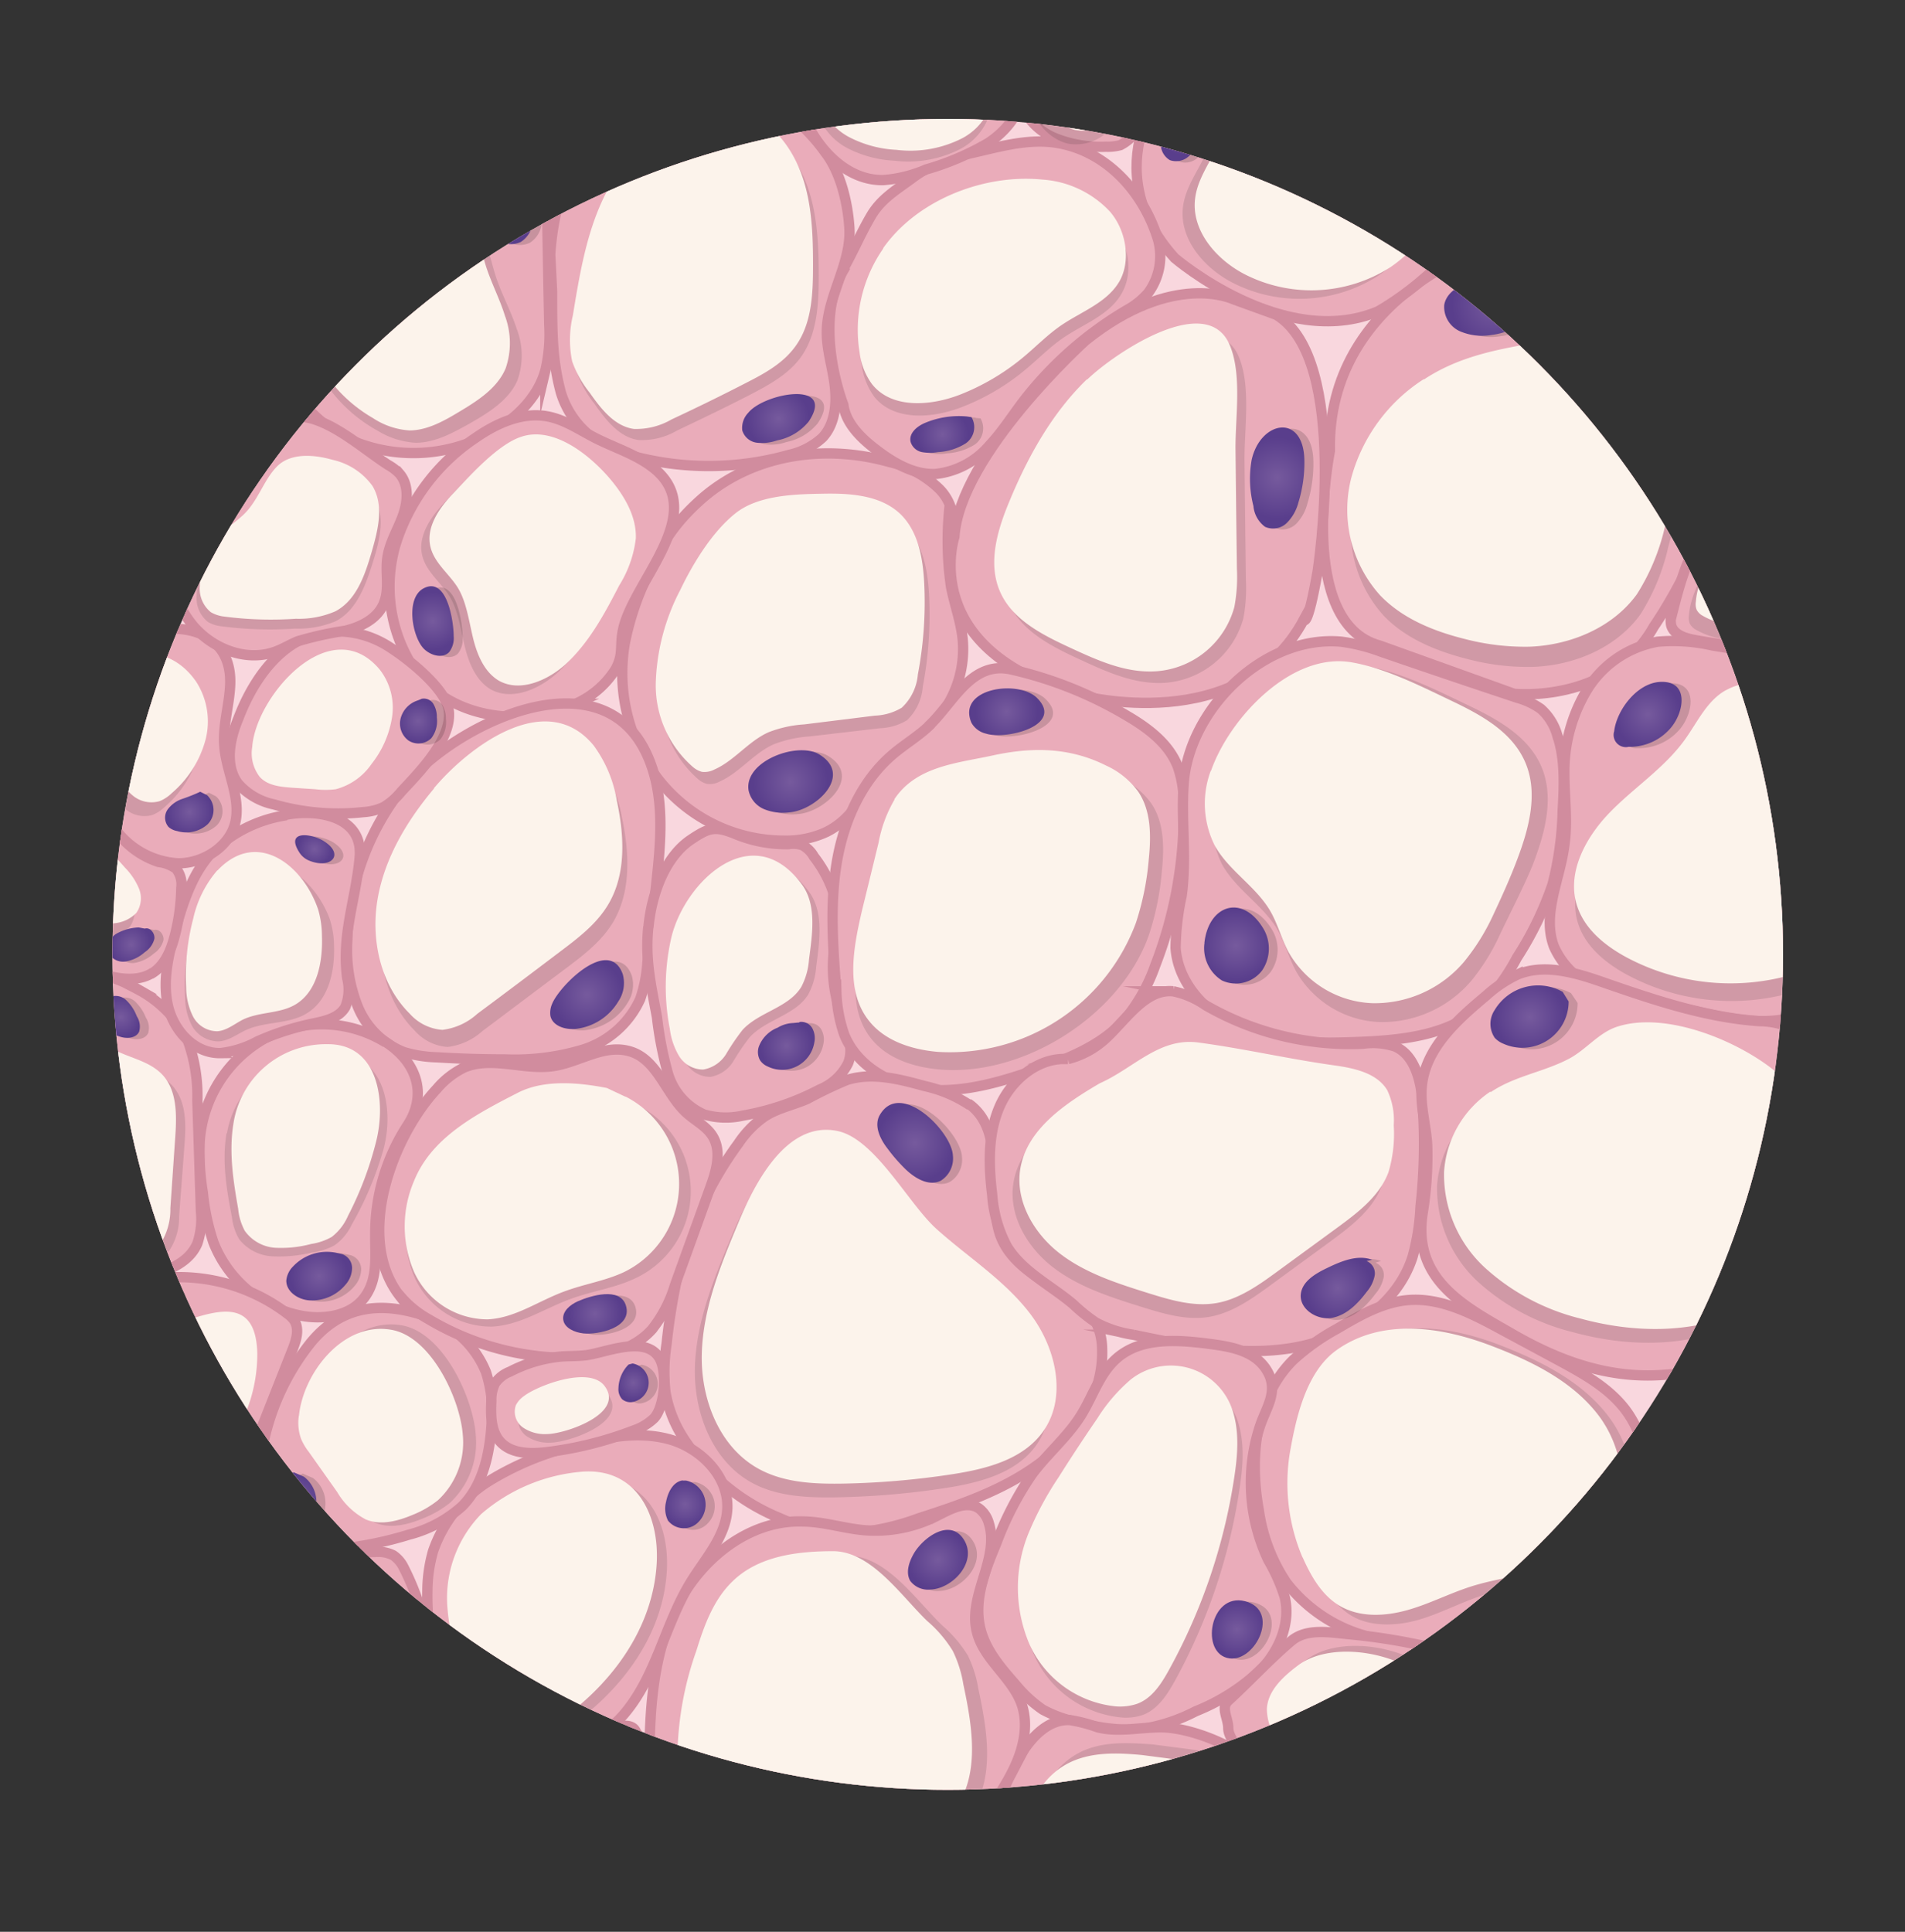 <svg xmlns="http://www.w3.org/2000/svg" xmlns:xlink="http://www.w3.org/1999/xlink" viewBox="0 0 218.05 221.08"><rect x="0" y="0" width="218.05" height="221.08" fill="#333333" stroke="none"/><defs><style>.cls-1{fill:none;}.cls-2{clip-path:url(#clip-path);}.cls-3{fill:#f9d7de;}.cls-4{fill:#eaacba;stroke:#d18c9e;stroke-miterlimit:10;stroke-width:1.18px;}.cls-5{opacity:0.11;}.cls-6{fill:#fcf3eb;}.cls-7{opacity:0.15;isolation:isolate;}.cls-8{fill:url(#radial-gradient);}.cls-9{fill:url(#radial-gradient-2);}.cls-10{fill:url(#radial-gradient-3);}.cls-11{fill:url(#radial-gradient-4);}.cls-12{fill:url(#radial-gradient-5);}.cls-13{fill:url(#radial-gradient-6);}.cls-14{fill:url(#radial-gradient-7);}.cls-15{fill:url(#radial-gradient-8);}.cls-16{fill:url(#radial-gradient-9);}.cls-17{fill:url(#radial-gradient-10);}.cls-18{fill:url(#radial-gradient-11);}.cls-19{fill:url(#radial-gradient-12);}.cls-20{fill:url(#radial-gradient-13);}.cls-21{fill:url(#radial-gradient-14);}.cls-22{fill:url(#radial-gradient-15);}.cls-23{fill:url(#radial-gradient-16);}.cls-24{fill:url(#radial-gradient-17);}.cls-25{fill:url(#radial-gradient-18);}.cls-26{fill:url(#radial-gradient-19);}.cls-27{fill:url(#radial-gradient-20);}.cls-28{fill:url(#radial-gradient-21);}.cls-29{fill:url(#radial-gradient-22);}.cls-30{fill:url(#radial-gradient-23);}.cls-31{fill:url(#radial-gradient-24);}.cls-32{fill:url(#radial-gradient-25);}.cls-33{fill:url(#radial-gradient-26);}.cls-34{fill:url(#radial-gradient-27);}.cls-35{fill:url(#radial-gradient-28);}.cls-36{fill:url(#radial-gradient-29);}.cls-37{fill:url(#radial-gradient-30);}.cls-38{fill:url(#radial-gradient-31);}</style><clipPath id="clip-path" transform="translate(12.87 13.61)"><circle class="cls-1" cx="95.61" cy="95.61" r="95.61"/></clipPath><radialGradient id="radial-gradient" cx="-363.02" cy="291.33" r="3.88" gradientTransform="matrix(1, 0, 0, -1, 503.31, 425.12)" gradientUnits="userSpaceOnUse"><stop offset="0" stop-color="#765a9d"/><stop offset="1" stop-color="#593e8c"/></radialGradient><radialGradient id="radial-gradient-2" cx="-341.08" cy="322.37" r="4.03" xlink:href="#radial-gradient"/><radialGradient id="radial-gradient-3" cx="-327.58" cy="356.98" r="3.8" xlink:href="#radial-gradient"/><radialGradient id="radial-gradient-4" cx="-345.2" cy="403.88" r="4.78" xlink:href="#radial-gradient"/><radialGradient id="radial-gradient-5" cx="-380.52" cy="424.58" r="3.66" xlink:href="#radial-gradient"/><radialGradient id="radial-gradient-6" cx="-408.33" cy="389.02" r="2.98" xlink:href="#radial-gradient"/><radialGradient id="radial-gradient-7" cx="-370" cy="384.04" r="4.64" xlink:href="#radial-gradient"/><radialGradient id="radial-gradient-8" cx="-374.69" cy="330.52" r="4.04" xlink:href="#radial-gradient"/><radialGradient id="radial-gradient-9" cx="-400.97" cy="357.28" r="3.57" xlink:href="#radial-gradient"/><radialGradient id="radial-gradient-10" cx="-425.69" cy="349.29" r="4.26" xlink:href="#radial-gradient"/><radialGradient id="radial-gradient-11" cx="-466.63" cy="367.67" r="3.28" xlink:href="#radial-gradient"/><radialGradient id="radial-gradient-12" cx="-457.93" cy="414.57" r="3.31" xlink:href="#radial-gradient"/><radialGradient id="radial-gradient-13" cx="-427.08" cy="390.79" r="3.56" xlink:href="#radial-gradient"/><radialGradient id="radial-gradient-14" cx="-448.98" cy="324.9" r="4.09" xlink:href="#radial-gradient"/><radialGradient id="radial-gradient-15" cx="-426.17" cy="319.05" r="3" xlink:href="#radial-gradient"/><radialGradient id="radial-gradient-16" cx="-411.43" cy="307.95" r="4.44" xlink:href="#radial-gradient"/><radialGradient id="radial-gradient-17" cx="-374.57" cy="252.25" r="3.14" xlink:href="#radial-gradient"/><radialGradient id="radial-gradient-18" cx="-343.31" cy="253.84" r="2.57" xlink:href="#radial-gradient"/><radialGradient id="radial-gradient-19" cx="-408.84" cy="260.25" r="3.44" xlink:href="#radial-gradient"/><radialGradient id="radial-gradient-20" cx="-437.72" cy="266.58" r="2.53" xlink:href="#radial-gradient"/><radialGradient id="radial-gradient-21" cx="-448.08" cy="288.38" r="3.03" xlink:href="#radial-gradient"/><radialGradient id="radial-gradient-22" cx="-443.66" cy="280.48" r="1.98" xlink:href="#radial-gradient"/><radialGradient id="radial-gradient-23" cx="-482.26" cy="267.04" r="2.93" xlink:href="#radial-gradient"/><radialGradient id="radial-gradient-24" cx="-498.1" cy="289.89" r="1.74" xlink:href="#radial-gradient"/><radialGradient id="radial-gradient-25" cx="-479.64" cy="292.69" r="3.31" xlink:href="#radial-gradient"/><radialGradient id="radial-gradient-26" cx="-502.35" cy="322.35" r="2.31" xlink:href="#radial-gradient"/><radialGradient id="radial-gradient-27" cx="-480.15" cy="341.57" r="1.94" xlink:href="#radial-gradient"/><radialGradient id="radial-gradient-28" cx="-468.31" cy="356.22" r="2.36" xlink:href="#radial-gradient"/><radialGradient id="radial-gradient-29" cx="-490.96" cy="383.23" r="2.51" xlink:href="#radial-gradient"/><radialGradient id="radial-gradient-30" cx="-494.49" cy="345.81" r="2.54" xlink:href="#radial-gradient"/><radialGradient id="radial-gradient-31" cx="-501.19" cy="330.64" r="2.35" xlink:href="#radial-gradient"/></defs><g id="Layer_2" data-name="Layer 2"><g id="Layer_1-2" data-name="Layer 1"><g class="cls-2"><g id="Adipose_diagram_art"><circle class="cls-3" cx="108.58" cy="110.21" r="102.55"/><path class="cls-4" d="M157.68,14.53S139,20.24,139.35,38c0,0-3.93,19.71,5.71,22.27l15.37,5.52s11,1.18,16-7.69c0,0,5.91-8.47,6.5-15.17C182.89,42.9,190.58,12,157.68,14.53Z" transform="translate(12.87 13.61)"/><path class="cls-4" d="M121-4.77s-8.87,10.25.59,20.69c0,0,12.41,10.64,23.25,6.11,0,0,8.28-4.53,11-11.23,0,0,7.89-13.6-10.05-21.67C145.85-10.88,131.86-18.57,121-4.77Z" transform="translate(12.87 13.61)"/><path class="cls-4" d="M128.31,20.64s-6.89-3.34-16.94,4.73c0,0-14.39,13-15,22.46,0,0-4.34,13,14.39,18.13,0,0,18.32,4.93,25.62-8.67,0,0,.39,1.18,1.57-5.52,0,0,3.75-24.23-4.73-29.35Z" transform="translate(12.87 13.61)"/><path class="cls-4" d="M95.81,48.34a5.48,5.48,0,0,0-1.17-6,12,12,0,0,0-5.7-3.07c-7.37-2.09-15.49-.92-21.32,4.06-3.45,3-5.07,5.71-6.83,9.91a31.85,31.85,0,0,0-2.13,6.7A20,20,0,0,0,62.5,75.6a18.33,18.33,0,0,0,14.48,7,10.93,10.93,0,0,0,4.75-1c3.53-1.79,4.09-4.73,6.8-7.59,1.87-2,4.27-3.41,6-5.48a12.28,12.28,0,0,0,2.78-9.08c-.22-2-.94-3.94-1.33-5.93a36.69,36.69,0,0,1-.12-9.54" transform="translate(12.87 13.61)"/><path class="cls-4" d="M83.59,17.29c1.24-2.18,2-4.08,3.27-6.24,1.13-1.9,2.83-2.91,4.6-4.21a15.06,15.06,0,0,1,6-2.73c3.57-.76,7.27-2,10.85-1.33,5.54,1,9.69,5.58,11.36,11a7.09,7.09,0,0,1-1.13,6.15,8.88,8.88,0,0,1-2.41,1.93,41.72,41.72,0,0,0-11.39,9.85c-1.5,1.87-2.74,3.94-4.38,5.68a9.43,9.43,0,0,1-6.2,3.25c-2.5.08-4.81-1.3-6.79-2.82-1.72-1.31-3.43-3-3.71-5.11,0,0-3.59-9.14,0-15.37Z" transform="translate(12.87 13.61)"/><path class="cls-4" d="M50.32,19.68c0,4.71,0,7.86,1,11.6A10.13,10.13,0,0,0,56,37.17a12.65,12.65,0,0,0,3.43,1.38,33.78,33.78,0,0,0,18-.1,8.2,8.2,0,0,0,3.86-2c1.47-1.59,1.64-4,1.36-6.13s-1-4.25-.87-6.41C82,20,84.62,16.35,84.35,12.42c-.19-2.83-1-6.29-2.72-8.53a21.33,21.33,0,0,0-5.69-5.48C73.12-3.26,68.62-4.11,65.48-3.2c0,0-14.19.59-15.37,18.71l.21,4.17Z" transform="translate(12.87 13.61)"/><path class="cls-4" d="M27.33,36.78a18.1,18.1,0,0,0,15.6-.65c3-1.56,5.71-4.08,6.62-7.34A18,18,0,0,0,50,23.61c-.09-4.21-.16-8.4-.24-12.61a10,10,0,0,0-.6-3.93c-1.46-3.28-5.83-4-9.39-3.53A30.51,30.51,0,0,0,31.7,6a26.22,26.22,0,0,0-10,7.46A15.26,15.26,0,0,0,27.33,36.78Z" transform="translate(12.87 13.61)"/><path class="cls-4" d="M62,40c-2-1.6-4.43-2.32-6.68-3.46-1.79-.91-3.51-2.11-5.49-2.49-2.92-.56-5.88.78-8.31,2.48a22.86,22.86,0,0,0-9,11.82,17.07,17.07,0,0,0,1.94,14.47c3.92,5.71,12.23,7,18.53,4.12A10.34,10.34,0,0,0,57.57,63c1-1.83.44-2.65.9-4.67C59.78,52.76,68.27,45.1,62,40Z" transform="translate(12.87 13.61)"/><path class="cls-4" d="M34.08,75.54a29.08,29.08,0,0,0-7.19,18.38,17.57,17.57,0,0,0,1.16,7.58,9.42,9.42,0,0,0,5.33,5.3,14.54,14.54,0,0,0,3.77.59q3.87.24,7.74.24a27.12,27.12,0,0,0,8.93-1.11,10.69,10.69,0,0,0,6.59-5.8,15.78,15.78,0,0,0,.82-4.11c.34-3,.67-6,1-8.91.55-5,1.06-10.26-1-14.84-5.13-11.48-21.07-4-27.15,2.68Z" transform="translate(12.87 13.61)"/><path class="cls-4" d="M61.33,92.56c-.37,3.73.32,6.54,1,10.26a41.22,41.22,0,0,0,1.24,6.37,7.41,7.41,0,0,0,4.14,4.74,8.89,8.89,0,0,0,4.47.13,30.07,30.07,0,0,0,8.8-3,6.25,6.25,0,0,0,3.23-3c.75-1.91-.28-4-.92-5.91a16,16,0,0,1-.77-6.34c.15-2,.69-4,.37-6a14.12,14.12,0,0,0-2.6-5.39,3.24,3.24,0,0,0-1.32-1.3,3.31,3.31,0,0,0-1.6-.12,15.22,15.22,0,0,1-6.28-1.25c-2.08-.8-2.79-.67-4.8.68-3.06,2-4.58,6.34-4.93,10Z" transform="translate(12.87 13.61)"/><path class="cls-4" d="M93.53,69.41c-1.29,1.24-2.86,2.16-4.23,3.33-3.68,3.14-5.69,7.88-6.44,12.64s-.37,9.63,0,14.46a16.47,16.47,0,0,0,.9,4.94c1.51,3.78,5.65,6,9.71,6.32s8.08-.86,11.92-2.17,7.78-2.84,10.47-5.85a20.11,20.11,0,0,0,3.5-6.2,48,48,0,0,0,3.25-18.4,12.41,12.41,0,0,0-.66-4.33c-1-2.63-3.4-4.43-5.83-5.85A45.63,45.63,0,0,0,102.85,63c-4.51-1-6.55,3.72-9.32,6.38Z" transform="translate(12.87 13.61)"/><path class="cls-4" d="M122.62,76c-.31,4.27.36,8.61-.23,12.87a30.2,30.2,0,0,0-.7,6c.3,4.29,3.82,7.81,7.81,9.38s8.43,1.55,12.73,1.4c5.07-.18,10.56-.66,14.35-4a22.79,22.79,0,0,0,4.17-5.64,38.09,38.09,0,0,0,4.09-8.42A37.44,37.44,0,0,0,166,79.14c.16-2.9.3-5.89-.63-8.63a6.31,6.31,0,0,0-1.88-3,8.61,8.61,0,0,0-2.65-1.25Q153,63.66,145.28,61a21.19,21.19,0,0,0-4.59-1.17C131.8,59,123.26,67.56,122.62,76Z" transform="translate(12.87 13.61)"/><path class="cls-4" d="M183.09,60.25a20.12,20.12,0,0,0-6.23-.42,11.94,11.94,0,0,0-8.07,5.5,18.07,18.07,0,0,0-2.6,9.59c0,2.73.4,5.48,0,8.19C165.71,87,163.59,91,165,94.72a9.21,9.21,0,0,0,5.55,5,44.8,44.8,0,0,0,7.46,1.69c5.1,1,10.46,2.89,15.35,1.09a14.15,14.15,0,0,0,7.34-6.88,33.77,33.77,0,0,0,3-9.79,34.11,34.11,0,0,0,.69-10.46,14.24,14.24,0,0,0-4.62-9.19c-1.91-1.57-3.82-3.49-6.23-4.11C190.16,61.18,186.53,60.85,183.09,60.25Z" transform="translate(12.87 13.61)"/><path class="cls-4" d="M178.53,56.42a3,3,0,0,0-.12,1.5c.28,1.11,1.61,1.52,2.74,1.72a69.45,69.45,0,0,0,8,1,7.43,7.43,0,0,0,2.82-.22c6.69-2.33,1.7-13.3-3-15.14-6.87-2.63-9.18,6.38-10.4,11.19Z" transform="translate(12.87 13.61)"/><path class="cls-4" d="M98,112.78a15.16,15.16,0,0,0-5-2.09c-2.93-.8-6-1.62-8.94-.7a48.22,48.22,0,0,0-4.53,2.17c-1.68.73-3.53,1.08-5,2.09a11.67,11.67,0,0,0-2.88,3,41.44,41.44,0,0,0-6.91,14.92,69.79,69.79,0,0,0-1.31,8,20.91,20.91,0,0,0-.13,5.53,14.08,14.08,0,0,0,1.89,5,23.8,23.8,0,0,0,11.18,9.42,19.48,19.48,0,0,0,8,1.74,28.5,28.5,0,0,0,8-1.74c4.88-1.57,9.83-3.28,13.91-6.37s7.2-7.9,7-13a7.16,7.16,0,0,0-.89-3.38,9.16,9.16,0,0,0-3.41-2.9c-3-1.76-6.34-3.61-7.42-6.9-1.45-4.42.82-11.61-3.44-14.78Z" transform="translate(12.87 13.61)"/><path class="cls-4" d="M113.94,105c2.23-2.14,4.41-5.47,7.48-5.16a10,10,0,0,1,3.71,1.6,33.17,33.17,0,0,0,18,4.4,8.18,8.18,0,0,1,3.69.32c2.08.91,2.82,3.46,3.08,5.73a64.7,64.7,0,0,1-.17,12.52,26,26,0,0,1-.9,5.77C147,136,141,139.68,135,140.66s-12.18-.27-18.16-1.52a13.1,13.1,0,0,1-4.3-1.41,20.15,20.15,0,0,1-2.55-2.06c-2.59-2.2-5.87-3.76-7.62-6.67a14.74,14.74,0,0,1-1.67-5.85c-.41-3.38-.52-6.93.82-10.06s4.44-5.72,7.85-5.5A10,10,0,0,0,113.94,105Z" transform="translate(12.87 13.61)"/><path class="cls-4" d="M193.93,105.63a7.8,7.8,0,0,0-2.28-1.81,9.48,9.48,0,0,0-3.19-.57c-6-.42-11.81-2.35-17.51-4.33-3.27-1.15-6.9-2.31-10.12-1a14.58,14.58,0,0,0-3.59,2.41c-3.36,2.81-7,6.07-7.37,10.43-.2,2.25.51,4.47.62,6.72a41,41,0,0,1-.53,7.82c-1.15,7.65,4.91,10.66,10.28,13.76s11,5.12,17.18,4.68c5.08-.35,10.33-1.6,14.17-4.94a20.35,20.35,0,0,0,5-7.08c3.77-8.38,4.06-19.27-2.69-26.09Z" transform="translate(12.87 13.61)"/><path class="cls-4" d="M173.61,148.34c-1.87-2.87-5-4.61-8-6.23l-6.78-3.65c-3.26-1.76-6.76-3.57-10.46-3.29-2.94.23-5.61,1.76-8.16,3.27a25.41,25.41,0,0,0-5.09,3.62c-4.33,4.32-5,11.18-3.9,17.19a19.83,19.83,0,0,0,3.17,8.28,17.33,17.33,0,0,0,8.8,6,40.89,40.89,0,0,0,10.68,1.66c4.18.22,8.59.2,12.26-1.83,7.81-4.34,12.63-17.1,7.49-25Z" transform="translate(12.87 13.61)"/><path class="cls-4" d="M125.67,140.2c-3.67-.48-7.86-.82-10.67,1.6-2,1.71-2.77,4.37-4.14,6.57-1.55,2.48-3.86,4.39-5.61,6.75a36.18,36.18,0,0,0-4.08,7.89c-1.31,3.15-2.65,6.56-1.8,9.86.63,2.44,2.35,4.42,4,6.3a15,15,0,0,0,3.12,2.88,14.15,14.15,0,0,0,4.21,1.47,21.92,21.92,0,0,0,6.53.82,20,20,0,0,0,6.77-2.11,23.38,23.38,0,0,0,7.53-4.84c2.06-2.19,3.35-5.31,2.65-8.23a20.26,20.26,0,0,0-1.87-4.21,20.67,20.67,0,0,1-.94-15.41c.67-2,2-3.74,1-5.88-1.24-2.6-4.15-3.13-6.71-3.46Z" transform="translate(12.87 13.61)"/><path class="cls-4" d="M141.81,173.44c-2.32-.21-5.06-.77-6.84.72-2.32,1.93-5.07,4.88-7.25,6.86-.89.8,0,2,0,3.15,0,.89.86,1.88,1.26,2.68a11.4,11.4,0,0,0,9.38,6.19,19.19,19.19,0,0,0,8.7-2.09c2.64-1.17,5-1.5,7.42-3,2-1.22,4.12-2.76,4.72-5,.26-1,.86-4.4.31-5.29-.65-1.05-4.41-1.62-5.56-1.94A69.38,69.38,0,0,0,141.81,173.44Z" transform="translate(12.87 13.61)"/><path class="cls-4" d="M120,184.07c-2.42,0-4.88.59-7.23,0a16.92,16.92,0,0,0-3.18-.83c-2.48-.13-4.47,2-5.72,4.14a24.33,24.33,0,0,0-3.28,10.5,4.85,4.85,0,0,0,.29,2.45,4.61,4.61,0,0,0,1.13,1.39,20.1,20.1,0,0,0,18.63,4.47c4.8-1.34,12.62-6.48,13.11-12.11C134.3,188.29,124.63,184.06,120,184.07Z" transform="translate(12.87 13.61)"/><path class="cls-4" d="M102.94,189.27c1.24-2.39,2-5.24,1.15-7.79-1.08-3.13-4.41-5.18-5.16-8.4-1-4.1,2.66-8.36,1.38-12.38A3.13,3.13,0,0,0,99.16,159c-1.43-.93-3.26.11-4.78.87a15.51,15.51,0,0,1-8.33,1.64c-2.39-.21-4.72-1-7.12-1-6.19-.18-11.76,4.42-14.47,10s-3,12-3,18.18a23.07,23.07,0,0,0,.54,5.7c1.62,6.06,7.93,10,14.2,10.53,11.17.91,21.66-5.9,26.75-15.66Z" transform="translate(12.87 13.61)"/><path class="cls-4" d="M36.05,168.49a16.84,16.84,0,0,1,.65-4.58,15.32,15.32,0,0,1,6.36-8,33.54,33.54,0,0,1,9.56-4c3.6-1,7.44-1.79,11.05-.82s6.87,4.2,6.71,7.93c-.13,3.14-2.47,5.67-4.12,8.33-3.05,4.9-4,11-7.85,15.38-3.25,3.71-11.92,7.49-16.57,4-1.88-1.39-3.08-5.16-3.86-7.24a29.07,29.07,0,0,1-1.93-11.07Z" transform="translate(12.87 13.61)"/><path class="cls-4" d="M60.06,185c.45,3,1.56,8.64-1.31,10.84-2.15,1.64-5.44.14-6.8-1.85a5.36,5.36,0,0,1,0-6.21c.93-1.26,7.61-6,8.09-2.78Z" transform="translate(12.87 13.61)"/><path class="cls-4" d="M16.69,156c-.11,2.24.18,4.72,1.81,6.26s4.18,1.66,6.44,1.48a41.37,41.37,0,0,0,9-1.72,14.41,14.41,0,0,0,6.1-3.27c2.33-2.36,3.11-5.84,3.34-9.15a14.93,14.93,0,0,0-.62-6.17A11.1,11.1,0,0,0,35.81,137c-5.15-1.76-9.64-1.14-13.07,3a27.29,27.29,0,0,0-6,15.92Z" transform="translate(12.87 13.61)"/><path class="cls-4" d="M30.06,164a3.88,3.88,0,0,1,2.08.38,3.64,3.64,0,0,1,1.18,1.37,30.24,30.24,0,0,1,2.81,8.3c.52,2.23.95,4.85-.5,6.61a5.5,5.5,0,0,1-2.79,1.65,10.27,10.27,0,0,1-6-.07A13.39,13.39,0,0,1,20,176.87c-1.6-2.37-4.36-6.85-2.17-9.62C20.14,164.31,26.69,164.09,30.06,164Z" transform="translate(12.87 13.61)"/><path class="cls-4" d="M33,134.78a11.67,11.67,0,0,0,3.18,2.58,31.42,31.42,0,0,0,16.4,4.43c3.34,0,6.94-.77,9.17-3.25a15.11,15.11,0,0,0,2.64-5.08l4-11.07c.71-1.92,1.38-4.17.33-5.93-.68-1.15-2-1.8-3-2.7-2.36-2.15-3.31-6-6.33-7s-5.87,1.17-8.89,1.63c-3.39.51-7-1.15-10.2.15A9.56,9.56,0,0,0,37.13,111c-5.06,5.42-9.54,17.1-4.15,23.82Z" transform="translate(12.87 13.61)"/><path class="cls-4" d="M54.05,141.5c-.91.1-1.84.07-2.75.14a16,16,0,0,0-5.81,1.73,3.64,3.64,0,0,0-1.7,1.33,4.18,4.18,0,0,0-.42,2c-.07,1.63-.09,3.43,1,4.66,1.26,1.42,3.44,1.44,5.32,1.22a41.72,41.72,0,0,0,10-2.5A6.21,6.21,0,0,0,62,148.69c1.21-1.31,1.54-5.32.6-6.89-1.61-2.69-6.24-.55-8.51-.3Z" transform="translate(12.87 13.61)"/><path class="cls-4" d="M31,105.52a13.92,13.92,0,0,0-13.68-.22A14.7,14.7,0,0,0,10,116.88a28.34,28.34,0,0,0,.35,6,25.79,25.79,0,0,0,1.22,5.72A13.6,13.6,0,0,0,21.8,137c2.56.43,5.54-.06,7.08-2.17s1.18-4.67,1.2-7.12a22.73,22.73,0,0,1,3.68-12.52c2.4-3.65,1-7.44-2.72-9.69Z" transform="translate(12.87 13.61)"/><path class="cls-4" d="M20.06,136.76a3.12,3.12,0,0,1,.73.72c.66,1,.25,2.29-.19,3.39-1.44,3.65-2.88,7.29-4.32,10.95a17.59,17.59,0,0,1-2.44,4.69,5.84,5.84,0,0,1-4.55,2.35,7.89,7.89,0,0,1-4.07-1.7C1.45,154.57-2,151.25-3.62,147c-2.14-5.71-.28-12,5.78-13.71A20.49,20.49,0,0,1,20.06,136.76Z" transform="translate(12.87 13.61)"/><path class="cls-4" d="M2.87,99.6a13.27,13.27,0,0,1,5.69,5.7,18.48,18.48,0,0,1,1.16,7c.14,4.24.27,8.47.41,12.72a8.71,8.71,0,0,1-.41,3.67c-1.06,2.49-4.05,3.41-6.7,4a11,11,0,0,1-4.89.3,9.15,9.15,0,0,1-4.63-3.34A25.77,25.77,0,0,1-11.56,108C-11,105.39-10,101.15-8,99.19c2.86-2.86,7.89-1.33,10.9.41Z" transform="translate(12.87 13.61)"/><path class="cls-4" d="M19.58,79.74a15.49,15.49,0,0,0-8,4c-2.39,2.44-3.48,5.85-4.39,9.13-.78,2.81-1.48,5.76-.84,8.6s3,5.48,6,5.44a11.64,11.64,0,0,0,4.27-1.35,30.86,30.86,0,0,1,6.16-2c1.46-.3,3.15-.63,3.88-1.94a5.33,5.33,0,0,0,.21-3.29c-.67-5,1-9,1.43-13.84s-5.12-5.57-8.7-4.8Z" transform="translate(12.87 13.61)"/><path class="cls-4" d="M33.05,77a7.74,7.74,0,0,1-2,1.75,6.45,6.45,0,0,1-2.33.58,26.39,26.39,0,0,1-10.23-.88,7.48,7.48,0,0,1-4.1-2.37c-1.55-2.07-1-5,0-7.41,1.68-4.44,4.77-8.89,9.4-9.86a11,11,0,0,1,8.06,1.72c2,1.28,5.94,4.41,6.58,6.82C39.21,70.72,35.05,74.83,33.05,77Z" transform="translate(12.87 13.61)"/><path class="cls-4" d="M3.19,59a9.24,9.24,0,0,0-5.43,5.73,17.37,17.37,0,0,0-.58,8.08A17.8,17.8,0,0,0,.12,81a9.61,9.61,0,0,0,7.42,4.19c2.94,0,6-2,6.56-4.85S13,74.63,12.8,71.7c-.18-2.33.59-4.63.68-7C13.69,58.79,8.08,57.3,3.19,59Z" transform="translate(12.87 13.61)"/><path class="cls-4" d="M13.06,35.07C8.51,37.27,6.35,42.7,6.2,47.75c-.1,3.58.67,7.33,2.92,10.11s6.23,4.34,9.58,3.08c.88-.33,1.67-.82,2.53-1.17a39.49,39.49,0,0,1,5.43-1.2c1.81-.44,3.66-1.37,4.38-3.08s.17-3.48.42-5.23,1.17-3.19,1.76-4.8.75-3.58-.37-4.87a5.42,5.42,0,0,0-1.31-1c-2.68-1.74-5.63-4.4-8.73-5.3A16,16,0,0,0,18,33.94c-1.61.07-3.42,1.13-4.91,1.13Z" transform="translate(12.87 13.61)"/><path class="cls-4" d="M4.49,97.8c1.48-.87,2.2-2.62,2.64-4.3A23.4,23.4,0,0,0,7.88,88a2.88,2.88,0,0,0-.59-2.19,4.28,4.28,0,0,0-2-.77A9.75,9.75,0,0,1,.61,81.73a27.24,27.24,0,0,0-4-4.26,5.89,5.89,0,0,0-5.46-1.16c-5.46,2.12-3.41,11.9-1,15.55,2.27,3.47,10.4,8.26,14.3,5.94Z" transform="translate(12.87 13.61)"/><path class="cls-4" d="M88.22,7a15.19,15.19,0,0,0,4.93-1.22,30.9,30.9,0,0,0,7.13-3.05c2.17-1.44,3.94-3.74,4-6.32a7.47,7.47,0,0,0-3.15-5.89A14.81,14.81,0,0,0,94.75-12c-4.87-.93-15.7-1.95-16.7,4.94C77.21-1.3,81.88,7.1,88.22,7Z" transform="translate(12.87 13.61)"/><path class="cls-4" d="M107-12.34a7.35,7.35,0,0,0-3.08,4.39,12.69,12.69,0,0,0-.26,2.75A10.2,10.2,0,0,0,104-1.76a7,7,0,0,0,4,4,14,14,0,0,0,5.71.94A5.52,5.52,0,0,0,115.37,3,5.27,5.27,0,0,0,117.73.51a17.26,17.26,0,0,0,2.07-4.17,5.88,5.88,0,0,0-.33-4.53,7.14,7.14,0,0,0-3.12-2.62,18.85,18.85,0,0,0-5.57-1.81c-1.63-.27-2.42-.62-3.8.28Z" transform="translate(12.87 13.61)"/><g class="cls-5"><path d="M70.81,128c-2,4.79-4,9.7-4.14,14.88s2,10.75,6.56,13.22c2.86,1.55,6.27,1.7,9.52,1.65a91.81,91.81,0,0,0,12.61-1.07c3.88-.6,8.08-1.68,10.36-4.87,2.81-3.94,1.48-9.61-1.44-13.47s-7.13-6.49-10.74-9.71c-3.19-2.87-7-10.27-11.27-11.21-6-1.31-9.66,6.25-11.46,10.58Z" transform="translate(12.87 13.61)"/><path d="M112.22,111.94c-4,2.36-8.4,5.3-9.1,9.89-.56,3.66,1.59,7.31,4.51,9.57s6.55,3.42,10.09,4.53c2.53.79,5.18,1.6,7.79,1.17s4.94-2.08,7.12-3.68l6.84-5c2.34-1.73,4.8-3.6,5.81-6.33a15.37,15.37,0,0,0,.6-5.37,8,8,0,0,0-.75-4c-1.19-2-3.83-2.54-6.16-2.86-5.13-.72-10.29-1.91-15.38-2.59C119.08,106.62,116.13,110.21,112.22,111.94Z" transform="translate(12.87 13.61)"/><path d="M156.91,112.9a12.08,12.08,0,0,0-5.29,9.17,14.56,14.56,0,0,0,4.72,11.05,25.15,25.15,0,0,0,10.84,5.73c5.95,1.63,12.48,1.8,18.12-.67s10.19-7.9,10.56-14.05a16.78,16.78,0,0,0-6-13.31c-4.24-3.65-12.89-7.31-18.57-5.36-2,.7-3.41,2.53-5.28,3.56-2.88,1.58-6.27,2-9.06,3.88Z" transform="translate(12.87 13.61)"/><path d="M184.79,67.39c-2.17,1.2-3.26,3.66-4.71,5.68-2.34,3.25-5.82,5.47-8.61,8.34s-4.95,7-3.67,10.79c.87,2.58,3.15,4.43,5.54,5.73a25.3,25.3,0,0,0,19.32,1.93,12.31,12.31,0,0,0,5.2-2.86c1.79-1.82,2.63-4.36,3.28-6.83,1-3.84,1.73-7.88.9-11.76-1.25-6-10.7-14.63-17.25-11Z" transform="translate(12.87 13.61)"/><path d="M180.44,56.84a1.86,1.86,0,0,0,.1.91,1.81,1.81,0,0,0,.55.62,8.94,8.94,0,0,0,4.24,1.23,4.78,4.78,0,0,0,3.32-.44,3.49,3.49,0,0,0,1.17-1.71c.94-2.65.74-8.33-3.11-8.3C183.14,49.16,180.69,53.77,180.44,56.84Z" transform="translate(12.87 13.61)"/><path d="M150.5,32.1a19.46,19.46,0,0,0-8.31,11.34,14.63,14.63,0,0,0,3.3,13.39c2.54,2.66,6.11,4.1,9.68,5a26.9,26.9,0,0,0,7.41.88c4.73-.16,9.55-2.18,12.31-6A24.42,24.42,0,0,0,178.08,49c1-3.7,2.06-7.48,1.93-11.34-.18-5-3.61-13-9.84-11.25-6.7,1.9-13.59,1.63-19.67,5.66Z" transform="translate(12.87 13.61)"/><path d="M126.83-5.95c-1.26,2.49-.41,5.54-1.08,8.25s-2.82,4.91-3.2,7.67c-.54,3.85,2.6,7.36,6.12,9a16.77,16.77,0,0,0,16.18-1,15.32,15.32,0,0,0,6.63-14.63c-.85-5.62-5.25-9.86-10.38-11.88-4.19-1.65-11.88-2.1-14.27,2.59Z" transform="translate(12.87 13.61)"/><path d="M109.38,2.83a5.24,5.24,0,0,0,4.44-1.29c5.33-4.41.91-12.36-5.58-10.84C102.16-7.87,104.18,1.58,109.38,2.83Z" transform="translate(12.87 13.61)"/><path d="M82.83-7.31A3.86,3.86,0,0,0,81-6.13a4.06,4.06,0,0,0-.55,2.19,10,10,0,0,0,.23,3.18,7,7,0,0,0,3.5,4.13,13,13,0,0,0,5.33,1.41,13.06,13.06,0,0,0,7.58-1.36A6.85,6.85,0,0,0,100.71-3,7,7,0,0,0,96-8.38c-4.07-1.49-9.21-.47-13.13,1.07Z" transform="translate(12.87 13.61)"/><path d="M88.5,16.22a16.28,16.28,0,0,0-2.74,11.92,7.94,7.94,0,0,0,1.42,3.63c2.25,2.84,6.68,2.52,10.06,1.2a25.75,25.75,0,0,0,7.14-4.18c1.52-1.24,2.88-2.67,4.5-3.77,2.27-1.54,5.09-2.53,6.53-4.86,1.55-2.48.94-5.92-1-8.15a11.69,11.69,0,0,0-7.75-3.65c-6.64-.65-14.3,2.31-18.21,7.86Z" transform="translate(12.87 13.61)"/><path d="M112.59,31.09c-4,3.86-6.78,8.85-8.9,14-1.36,3.26-2.49,7-1.09,10.26s4.86,5,8.06,6.48,6.33,2.9,9.72,2.71a10.06,10.06,0,0,0,9.07-7.39,18.55,18.55,0,0,0,.29-4.34q-.09-6.79-.16-13.6c-.05-3.62.79-8.65-.68-12.05-2.67-6.22-13.39,1.14-16.31,3.94Z" transform="translate(12.87 13.61)"/><path d="M126.56,76.75a10.71,10.71,0,0,0,.46,8.58c1.59,2.86,4.67,4.64,6.33,7.45.86,1.48,1.29,3.18,2.09,4.69a11.52,11.52,0,0,0,9.67,5.89,13.43,13.43,0,0,0,10.44-4.74,24.33,24.33,0,0,0,3.26-5.26c1-2.14,3-6,3.85-8.23,1.33-3.5,2.37-7.45.94-10.91-1.53-3.68-5.3-5.63-8.7-7.25s-7.37-3.63-11.22-4.3c-6.94-1.21-15.06,8.11-17.12,14.08Z" transform="translate(12.87 13.61)"/><path d="M89.75,79.93a15.24,15.24,0,0,0-1.82,4.93c-.63,2.55-1.24,5.09-1.87,7.65-1,4.3-2,9.33.82,12.78,1.84,2.29,4.91,3.25,7.85,3.5,9.67.8,20.74-6.27,23.92-15.44a31.49,31.49,0,0,0,1.47-7.27c.27-2.65.29-5.52-1.2-7.73a9.25,9.25,0,0,0-3.68-3c-4.19-2.11-9.74-1.45-14.21-.49C97,75.76,92.29,76.09,89.75,79.93Z" transform="translate(12.87 13.61)"/><path d="M65.51,55.44a24.4,24.4,0,0,0-2.73,10.47,12.44,12.44,0,0,0,4.27,9.66,2.63,2.63,0,0,0,1,.53,2.31,2.31,0,0,0,1.43-.26c2.29-1,3.9-3.24,6.21-4.27a13.93,13.93,0,0,1,4.1-.9l8.07-.94a6.4,6.4,0,0,0,3.08-.91A5.88,5.88,0,0,0,92.75,65a44.14,44.14,0,0,0,.73-10.39c-.14-2.87-.67-6-2.76-8-2.27-2.14-5.71-2.36-8.83-2.3s-7.34.13-10,2.23S67,52.33,65.51,55.44Z" transform="translate(12.87 13.61)"/><path d="M38.05,43.85c-1.62,1.69-3.17,3.94-2.57,6.19.46,1.79,2.1,3,3.08,4.56s1.29,3.76,1.75,5.69,1.29,4,3,5c2.4,1.32,5.46,0,7.51-1.8,2.74-2.46,4.51-5.79,6.23-9.05A13.31,13.31,0,0,0,59,49c.08-2.52-1.3-4.85-2.92-6.78-2.21-2.62-6.39-6.1-10.16-4.87C43.19,38.19,39.94,41.86,38.05,43.85Z" transform="translate(12.87 13.61)"/><path d="M28.06,13.46c-3.5,2.42-6.18,6.27-6,10.39a11.38,11.38,0,0,0,1.1,4.27,17.21,17.21,0,0,0,7.21,7.57,9.27,9.27,0,0,0,4.34,1.37c2.14,0,4.11-1.05,6-2.1,2.25-1.28,4.62-2.71,5.63-5a8.45,8.45,0,0,0-.09-6c-.65-2-1.65-3.8-2.31-5.76C43,15.45,42.45,10.69,39,9.63c-3.25-1-8.5,2.11-11,3.83Z" transform="translate(12.87 13.61)"/><path d="M57,9.89C54.82,14.18,54,19,53.24,23.75A12.24,12.24,0,0,0,53.16,29a12.37,12.37,0,0,0,2,3.58c1.29,1.85,2.84,3.86,5.07,4.17a8,8,0,0,0,4.4-1.09C67.39,34.35,70.2,33,73,31.56c2.15-1.12,4.35-2.32,5.78-4.27,1.9-2.63,2.06-6.09,2.06-9.34,0-4.41-.23-9-2.5-12.82C72.45-4.57,60.81,2.19,57,9.89Z" transform="translate(12.87 13.61)"/><path d="M37.4,78.59c-3.06,3.65-5.61,7.87-6.44,12.55s.28,9.87,3.65,13.21a5.53,5.53,0,0,0,3.75,1.86,7.3,7.3,0,0,0,4-1.83l9.32-7c2.14-1.6,4.36-3.26,5.7-5.58,2-3.49,1.79-7.87.94-11.83a14.74,14.74,0,0,0-2.66-6.31c-5.44-6.57-14.3.2-18.27,4.9Z" transform="translate(12.87 13.61)"/><path d="M64.82,94.41a25.1,25.1,0,0,0-.2,10.57,7.67,7.67,0,0,0,1.06,3.11,3.22,3.22,0,0,0,2.77,1.54,3.82,3.82,0,0,0,2.63-1.8,25.72,25.72,0,0,1,1.86-2.73c1.89-2.07,5.27-2.53,6.72-4.93a7.8,7.8,0,0,0,.89-3.12c.37-2.87.91-6.2-.78-8.55C74.18,80.78,66.46,88,64.82,94.41Z" transform="translate(12.87 13.61)"/><path d="M117.13,145.55a19.4,19.4,0,0,0-3.82,4.45c-1.53,2.21-3,4.45-4.45,6.72a36,36,0,0,0-3.48,6.51,16.43,16.43,0,0,0,.1,12.53,12.2,12.2,0,0,0,10,7.18,6,6,0,0,0,2.47-.29c1.7-.64,2.78-2.31,3.66-3.9A65.59,65.59,0,0,0,129,156.84c.42-2.71.65-5.54-.3-8.11A7.48,7.48,0,0,0,117.13,145.55Z" transform="translate(12.87 13.61)"/><path d="M137.52,165.51c.95,2.33,2.29,4.64,4.43,5.86s5.1,1.11,7.6.38,4.84-2,7.32-2.8c2.69-.88,5.49-1.22,8.19-2a13.05,13.05,0,0,0,7.13-4.34c3-4,2.08-10.12-.94-14.11s-7.66-6.3-12.25-8.1c-5.56-2.18-12.34-3.29-17.56.52-3.52,2.57-4.68,8.07-5.39,12.2a23,23,0,0,0,1.47,12.38Z" transform="translate(12.87 13.61)"/><path d="M136.66,176.34c-1.69,1.27-3.47,2.9-3.54,5a6.15,6.15,0,0,0,.64,2.64,9.55,9.55,0,0,0,5.25,5.47c4.13,1.43,17.33-2.24,14.81-8.44C151.51,175.31,141.21,172.9,136.66,176.34Z" transform="translate(12.87 13.61)"/><path d="M125,186.79a19.11,19.11,0,0,1,4,3.27,6.37,6.37,0,0,1,1.67,4.78,7.14,7.14,0,0,1-2.35,4.13,14.56,14.56,0,0,1-9.4,4.09,20.05,20.05,0,0,1-4.57-.36,13.24,13.24,0,0,1-4.53-1.51,8.13,8.13,0,0,1-3.72-7.5,8.58,8.58,0,0,1,4.87-6.87c2.5-1.16,5.39-1,8.13-.79l5.86.76Z" transform="translate(12.87 13.61)"/><path d="M72.68,167.88c-2.18,2.08-3.25,5.05-4.15,7.94a36.93,36.93,0,0,0-2.09,10.72,15.21,15.21,0,0,0,3.35,10.19,14.42,14.42,0,0,0,10.28,4.51,26.34,26.34,0,0,0,11.19-2.38c2.73-1.16,5.48-2.68,7.11-5.16,2.64-4,1.76-9.3.75-14a13.79,13.79,0,0,0-1.19-3.82A14.54,14.54,0,0,0,95,172.43c-3-2.88-6.41-8-10.81-8C80.16,164.47,75.74,165,72.68,167.88Z" transform="translate(12.87 13.61)"/><path d="M43,160.48a13.61,13.61,0,0,0-4,10.39,24.34,24.34,0,0,0,3.36,10.84c1.07,2,2.62,4,4.88,4.28a7,7,0,0,0,4.47-1.57c6.26-4.19,11.34-10.67,11.75-18.33.29-5.47-2.34-10.88-8.64-10.45A20.94,20.94,0,0,0,43,160.48Z" transform="translate(12.87 13.61)"/><path d="M59.77,112.71a11,11,0,0,1-.2,20.1c-2.22,1-4.72,1.36-7,2.19-3.06,1.08-5.88,3.07-9.15,3.21a9.65,9.65,0,0,1-8.76-5.46,12.8,12.8,0,0,1,0-10.36c2.08-5,7.34-7.65,12.34-10.12,3.23-1.59,7.45-1.12,10.57-.54l2.22,1Z" transform="translate(12.87 13.61)"/><path d="M47.58,147.09a2.88,2.88,0,0,0-1,1.09,2.22,2.22,0,0,0,.8,2.55,4.42,4.42,0,0,0,2.73.76c2.05,0,9-2.31,6.63-5.49-1.7-2.32-7.51-.13-9.17,1.09Z" transform="translate(12.87 13.61)"/><path d="M22.18,148.31a5.74,5.74,0,0,0,.27,2.79,7.93,7.93,0,0,0,.9,1.51c1.12,1.6,2.24,3.19,3.38,4.79a8.46,8.46,0,0,0,3.35,3.26c1.77.73,3.8.2,5.56-.54a11.8,11.8,0,0,0,3-1.75,9.42,9.42,0,0,0,2.94-7.82c-.31-4.21-3.71-11.63-8.43-12.48C27.42,137.05,22.7,143.22,22.18,148.31Z" transform="translate(12.87 13.61)"/><path d="M3.62,140.29c-1.6.33-3.31.62-4.5,1.73-1.56,1.46-1.69,4-.86,6a14.77,14.77,0,0,0,4,4.95c1.73,1.56,3.78,3.16,6.1,2.93s4.25-2.45,5.37-4.67a17.71,17.71,0,0,0,2.07-8.35c-.19-8.29-7.41-3.54-12.21-2.57Z" transform="translate(12.87 13.61)"/><path d="M13.06,116.09c-.54,3.18,0,6.43.62,9.61a6.26,6.26,0,0,0,.84,2.53,5.17,5.17,0,0,0,3.83,1.94,15.86,15.86,0,0,0,4.49-.44,7.53,7.53,0,0,0,2.56-.81,6,6,0,0,0,2-2.4A37.9,37.9,0,0,0,31,118c1.25-4.49.35-11.22-6.11-11.15-6.08.06-10.84,3.77-11.78,9.22Z" transform="translate(12.87 13.61)"/><path d="M-11,112.83a26.09,26.09,0,0,0,2.05,10,15.18,15.18,0,0,0,3.57,6,10.3,10.3,0,0,0,7.64,2.55,6,6,0,0,0,4.26-1.89,6.9,6.9,0,0,0,1.11-3.86c.2-2.71.41-5.42.61-8.12.19-2.43.28-5.15-1.5-7-1.46-1.52-3.7-1.93-5.65-2.73-2.22-.91-3.57-3.29-5.68-4-4.54-1.54-6.32,6.41-6.41,9.06Z" transform="translate(12.87 13.61)"/><path d="M12.2,87a12.41,12.41,0,0,0-3,5.56,23.84,23.84,0,0,0-.88,8,7.06,7.06,0,0,0,.83,3.31,3.51,3.51,0,0,0,3,1.7c1.2-.07,2.15-.86,3.23-1.34,2-.89,4.53-.66,6.51-1.67,2.87-1.47,3.58-5,3.47-8a10.18,10.18,0,0,0-.49-3C23,86.43,17.13,82.22,12.2,87Z" transform="translate(12.87 13.61)"/><path d="M14.62,46.58c-.86.75-1.82,1.4-2.61,2.21a8.34,8.34,0,0,0-2.37,5.79,3.46,3.46,0,0,0,1.31,3,4,4,0,0,0,1.56.49,42.73,42.73,0,0,0,8.39.26,11.07,11.07,0,0,0,4.66-.85C28,56.2,29,53.32,29.82,50.7s1.46-5.32.1-7.56a7.92,7.92,0,0,0-4.72-3c-2-.58-4.89-.85-6.51.77S16.5,45,14.62,46.58Z" transform="translate(12.87 13.61)"/><path d="M-2.26,68.59A13.6,13.6,0,0,0-.49,76.37,7.7,7.7,0,0,0,1.5,79a3.39,3.39,0,0,0,3.11.65A4.42,4.42,0,0,0,6,78.72a12.37,12.37,0,0,0,3.8-5.89,8.4,8.4,0,0,0-1-6.83c-3.59-5.24-10.24-3.8-11,2.59Z" transform="translate(12.87 13.61)"/><path d="M-11.47,84c0,3,1.8,5.7,3.55,8.14a4.59,4.59,0,0,0,1.16,1.28A4.49,4.49,0,0,0-4.28,94a23.18,23.18,0,0,0,3.72-.34A4,4,0,0,0,2,92.44a2.92,2.92,0,0,0,.31-2.78A7.66,7.66,0,0,0,.67,87.25a48.52,48.52,0,0,0-3.39-3.49,13.07,13.07,0,0,0-4.17-2.87A3.21,3.21,0,0,0-11.47,84Z" transform="translate(12.87 13.61)"/><path d="M22.76,169.75a5.7,5.7,0,0,0,.7,6.1,11.63,11.63,0,0,0,5.31,3.58,3.08,3.08,0,0,0,2.63.11c.85-.53,1-1.68,1.06-2.67.13-1.94.26-3.89.4-5.83a5.13,5.13,0,0,0-.29-2.67c-1.63-3.22-8.46-1-9.81,1.38Z" transform="translate(12.87 13.61)"/></g><path class="cls-6" d="M71.6,126.42c-2,4.79-4,9.71-4.14,14.89s2,10.74,6.57,13.21c2.86,1.55,6.26,1.71,9.51,1.66a93.71,93.71,0,0,0,12.62-1.08c3.87-.6,8.07-1.67,10.35-4.87,2.82-3.93,1.48-9.61-1.44-13.46s-7.13-6.49-10.73-9.72c-3.2-2.86-7-10.26-11.28-11.21-6-1.31-9.67,6.27-11.46,10.58Z" transform="translate(12.87 13.61)"/><path class="cls-6" d="M113,110.37c-4,2.35-8.4,5.3-9.1,9.88-.55,3.67,1.6,7.32,4.52,9.58s6.55,3.42,10.08,4.53c2.53.79,5.18,1.59,7.79,1.17s4.94-2.08,7.12-3.68l6.84-5c2.34-1.72,4.8-3.59,5.81-6.32a15.37,15.37,0,0,0,.6-5.37,8.07,8.07,0,0,0-.74-4c-1.2-2-3.83-2.54-6.16-2.86-5.13-.72-10.3-1.91-15.38-2.59C119.86,105.05,116.93,108.63,113,110.37Z" transform="translate(12.87 13.61)"/><path class="cls-6" d="M157.7,111.33a12,12,0,0,0-5.28,9.17,14.49,14.49,0,0,0,4.71,11A25.17,25.17,0,0,0,168,137.28c5.95,1.63,12.49,1.79,18.13-.68s10.19-7.89,10.55-14a16.77,16.77,0,0,0-6-13.31c-4.24-3.66-12.88-7.31-18.57-5.36-2,.7-3.41,2.53-5.27,3.56-2.9,1.57-6.28,2-9.07,3.88Z" transform="translate(12.87 13.61)"/><path class="cls-6" d="M184.69,65.37c-2.18,1.2-3.26,3.66-4.72,5.68-2.34,3.25-5.81,5.46-8.6,8.34s-5,7-3.68,10.79c.87,2.58,3.16,4.43,5.54,5.73a25.3,25.3,0,0,0,19.32,1.93,12.25,12.25,0,0,0,5.2-2.86c1.8-1.82,2.64-4.36,3.29-6.83,1-3.85,1.72-7.88.9-11.77-1.26-6-10.7-14.62-17.25-11Z" transform="translate(12.87 13.61)"/><path class="cls-6" d="M181.24,55.26a1.76,1.76,0,0,0,.09.91,1.64,1.64,0,0,0,.56.61A8.65,8.65,0,0,0,186.12,58a4.77,4.77,0,0,0,3.32-.43,3.57,3.57,0,0,0,1.17-1.72c.95-2.65.75-8.32-3.11-8.3C183.92,47.57,181.47,52.2,181.24,55.26Z" transform="translate(12.87 13.61)"/><path class="cls-6" d="M150.1,29.78a19.46,19.46,0,0,0-8.31,11.34,14.65,14.65,0,0,0,3.3,13.39c2.54,2.66,6.11,4.11,9.68,5a27.29,27.29,0,0,0,7.41.89c4.73-.17,9.55-2.19,12.31-6a24.66,24.66,0,0,0,3.19-7.64c1-3.7,2.06-7.48,1.93-11.34-.18-5-3.61-13-9.84-11.25-6.69,1.9-13.58,1.63-19.67,5.66Z" transform="translate(12.87 13.61)"/><path class="cls-6" d="M128.22-6.94c-1.27,2.5-.42,5.55-1.09,8.26S124.32,6.23,123.94,9c-.55,3.85,2.6,7.36,6.11,9a16.79,16.79,0,0,0,16.18-1,15.3,15.3,0,0,0,6.63-14.63C152-3.26,147.62-7.5,142.49-9.52c-4.2-1.66-11.89-2.11-14.27,2.58Z" transform="translate(12.87 13.61)"/><path class="cls-6" d="M110.18,1.26A5.25,5.25,0,0,0,114.61,0c5.33-4.41.91-12.37-5.58-10.84C103-9.44,105,0,110.18,1.26Z" transform="translate(12.87 13.61)"/><path class="cls-6" d="M83-8.6a3.86,3.86,0,0,0-1.79,1.18,4.06,4.06,0,0,0-.55,2.19A10.29,10.29,0,0,0,80.92-2a7,7,0,0,0,3.5,4.13,13.11,13.11,0,0,0,5.33,1.41,13.06,13.06,0,0,0,7.58-1.36,6.84,6.84,0,0,0,3.58-6.45,7,7,0,0,0-4.75-5.35C92.09-11.14,87-10.14,83-8.6Z" transform="translate(12.87 13.61)"/><path class="cls-6" d="M88.25,14.8a16.27,16.27,0,0,0-2.73,11.92,7.72,7.72,0,0,0,1.42,3.63c2.24,2.84,6.67,2.52,10.06,1.21a26.33,26.33,0,0,0,7.14-4.19c1.51-1.24,2.87-2.67,4.49-3.77,2.27-1.54,5.09-2.53,6.54-4.86s.93-5.92-1-8.14a11.64,11.64,0,0,0-7.75-3.66c-6.64-.66-14.3,2.3-18.21,7.86Z" transform="translate(12.87 13.61)"/><path class="cls-6" d="M111.56,29.78c-4,3.86-6.77,8.85-8.9,14-1.36,3.26-2.48,7-1.09,10.26s4.86,5,8.06,6.48,6.33,2.89,9.72,2.7a10,10,0,0,0,9.07-7.38,18.55,18.55,0,0,0,.29-4.34q-.09-6.8-.16-13.6c-.05-3.63.79-8.65-.68-12.06-2.67-6.21-13.39,1.15-16.31,4Z" transform="translate(12.87 13.61)"/><path class="cls-6" d="M125.72,74.59a10.71,10.71,0,0,0,.46,8.58c1.59,2.86,4.67,4.63,6.33,7.45.86,1.47,1.29,3.18,2.09,4.69a11.52,11.52,0,0,0,9.67,5.89,13.43,13.43,0,0,0,10.44-4.74A24.82,24.82,0,0,0,158,91.2c1-2.14,2-4.32,2.83-6.55,1.32-3.5,2.36-7.45.93-10.91-1.52-3.68-5.3-5.63-8.7-7.25s-7.36-3.63-11.22-4.3c-6.93-1.21-14,6.43-16.09,12.4Z" transform="translate(12.87 13.61)"/><path class="cls-6" d="M89.51,77.91a15.3,15.3,0,0,0-1.82,4.93c-.62,2.55-1.24,5.09-1.87,7.65-1,4.3-2,9.32.82,12.78,1.84,2.29,4.92,3.25,7.85,3.5A22.72,22.72,0,0,0,117.15,92a31.49,31.49,0,0,0,1.47-7.27c.27-2.65.29-5.52-1.2-7.73a9.28,9.28,0,0,0-3.69-3c-4.18-2.1-8.48-2.13-12.94-1.16-4.07.89-8.75,1.21-11.28,5Z" transform="translate(12.87 13.61)"/><path class="cls-6" d="M64.92,54.05a24.48,24.48,0,0,0-2.73,10.48,12.4,12.4,0,0,0,4.27,9.65,2.66,2.66,0,0,0,1,.54,2.4,2.4,0,0,0,1.43-.26c2.29-1,3.9-3.24,6.21-4.27a13.55,13.55,0,0,1,4.1-.9l8.07-1a6.4,6.4,0,0,0,3.08-.91,5.88,5.88,0,0,0,1.84-3.8,44.17,44.17,0,0,0,.73-10.39c-.14-2.88-.67-6-2.76-8-2.27-2.14-5.71-2.36-8.83-2.3s-7.35.13-10,2.23-4.88,5.73-6.36,8.84Z" transform="translate(12.87 13.61)"/><path class="cls-6" d="M39,42.86c-1.62,1.69-3.17,3.93-2.58,6.19.46,1.79,2.1,3,3.08,4.55s1.29,3.76,1.75,5.7,1.29,4,3,5c2.4,1.33,5.46,0,7.51-1.79C54.53,60,56.31,56.67,58,53.4A13.07,13.07,0,0,0,59.91,48c.08-2.51-1.3-4.84-2.92-6.77-2.21-2.62-6.38-6.1-10.15-4.87C44.13,37.21,40.88,40.88,39,42.86Z" transform="translate(12.87 13.61)"/><path class="cls-6" d="M27.67,12c-3.33,2.42-5.88,6.28-5.73,10.39a11.9,11.9,0,0,0,1,4.27,16.74,16.74,0,0,0,6.87,7.57A8.57,8.57,0,0,0,34,35.65c2,0,3.91-1.06,5.65-2.11,2.13-1.27,4.4-2.71,5.36-5a8.9,8.9,0,0,0-.08-6c-.62-2-1.58-3.79-2.2-5.76-.86-2.7-1.34-7.47-4.59-8.53C35,7.2,30,10.32,27.67,12Z" transform="translate(12.87 13.61)"/><path class="cls-6" d="M56.42,8.62c-2.15,4.29-2.94,9.13-3.72,13.87a12.09,12.09,0,0,0-.08,5.25,12.14,12.14,0,0,0,2,3.58c1.29,1.84,2.83,3.85,5.07,4.16A8.07,8.07,0,0,0,64,34.39c2.81-1.31,5.61-2.68,8.37-4.1C74.56,29.18,76.76,28,78.19,26c1.9-2.62,2-6.08,2-9.34,0-4.41-.22-9-2.49-12.81C71.91-5.84,60.27.93,56.42,8.62Z" transform="translate(12.87 13.61)"/><path class="cls-6" d="M36.81,76.63c-3.06,3.64-5.61,7.86-6.44,12.54s.28,9.88,3.65,13.22a5.53,5.53,0,0,0,3.75,1.86,7.25,7.25,0,0,0,4-1.84c3.11-2.31,6.21-4.64,9.32-7,2.14-1.61,4.35-3.26,5.7-5.58,2.05-3.5,1.79-7.87.94-11.83a14.74,14.74,0,0,0-2.66-6.31c-5.44-6.59-14.3.19-18.27,4.9Z" transform="translate(12.87 13.61)"/><path class="cls-6" d="M64,93.57a25.1,25.1,0,0,0-.2,10.57,8,8,0,0,0,1.06,3.11,3.23,3.23,0,0,0,2.77,1.54,3.82,3.82,0,0,0,2.63-1.8,25.72,25.72,0,0,1,1.86-2.73c1.89-2.07,5.27-2.53,6.73-4.93a7.91,7.91,0,0,0,.88-3.12c.37-2.87.91-6.2-.78-8.55C73.34,79.94,65.62,87.14,64,93.57Z" transform="translate(12.87 13.61)"/><path class="cls-6" d="M116.54,144.28a19.34,19.34,0,0,0-3.81,4.44c-1.52,2.21-3,4.46-4.43,6.73a36.59,36.59,0,0,0-3.48,6.5,16.52,16.52,0,0,0,.11,12.53,12.15,12.15,0,0,0,9.9,7.19,6.14,6.14,0,0,0,2.48-.3c1.7-.64,2.76-2.3,3.64-3.9a66,66,0,0,0,7.44-21.9c.42-2.71.65-5.55-.3-8.11a7.41,7.41,0,0,0-11.55-3.18Z" transform="translate(12.87 13.61)"/><path class="cls-6" d="M136.23,164.61c1,2.26,2.29,4.49,4.43,5.66,2.29,1.25,5.1,1.08,7.61.37s4.83-1.93,7.31-2.71c2.69-.84,5.49-1.17,8.2-1.91s5.41-2,7.12-4.2c3-3.88,2.09-9.77-.94-13.63s-7.66-6.09-12.25-7.83c-5.55-2.1-12.34-3.17-17.55.51-3.53,2.48-4.69,7.79-5.39,11.78a21.7,21.7,0,0,0,1.46,12Z" transform="translate(12.87 13.61)"/><path class="cls-6" d="M135.68,177c-1.69,1.27-3.47,2.9-3.54,5a6.29,6.29,0,0,0,.64,2.64,9.55,9.55,0,0,0,5.25,5.47c4.12,1.43,17.33-2.24,14.81-8.44C150.51,176,140.23,173.55,135.68,177Z" transform="translate(12.87 13.61)"/><path class="cls-6" d="M123.74,188a19.31,19.31,0,0,1,4,3.27,6.41,6.41,0,0,1,1.68,4.78,7.21,7.21,0,0,1-2.36,4.13,14.53,14.53,0,0,1-9.39,4.09,20.09,20.09,0,0,1-4.58-.36,13,13,0,0,1-4.53-1.52,8.12,8.12,0,0,1-3.72-7.49,8.58,8.58,0,0,1,4.87-6.87c2.51-1.16,5.39-1.05,8.13-.79l5.87.76Z" transform="translate(12.87 13.61)"/><path class="cls-6" d="M71,167.34c-2.17,2.08-3.25,5-4.15,7.93A37.33,37.33,0,0,0,64.71,186a15.18,15.18,0,0,0,3.36,10.19,14.37,14.37,0,0,0,10.27,4.52,26.58,26.58,0,0,0,11.2-2.39c2.73-1.16,5.47-2.67,7.1-5.15,2.65-4,1.76-9.31.76-14a13.71,13.71,0,0,0-1.2-3.82,14.35,14.35,0,0,0-2.93-3.44c-3-2.88-6.41-8-10.8-8C78.45,163.92,74,164.43,71,167.34Z" transform="translate(12.87 13.61)"/><path class="cls-6" d="M42.21,159.66a13.78,13.78,0,0,0-3.89,10.39,25,25,0,0,0,3.29,10.84c1,2,2.57,4,4.79,4.28a6.81,6.81,0,0,0,4.37-1.58c6.15-4.19,11.11-10.67,11.53-18.33.29-5.46-2.29-10.88-8.48-10.45a20.15,20.15,0,0,0-11.61,4.85Z" transform="translate(12.87 13.61)"/><path class="cls-6" d="M58.72,111.88a11.22,11.22,0,0,1-.18,20.1c-2.14,1-4.54,1.36-6.77,2.19-3,1.09-5.68,3.07-8.82,3.21a9.26,9.26,0,0,1-8.44-5.46,13.19,13.19,0,0,1,0-10.35c2-5,7.07-7.65,11.89-10.12,3.11-1.6,7.18-1.13,10.19-.55l2.12,1Z" transform="translate(12.87 13.61)"/><path class="cls-6" d="M47.18,146.11a2.88,2.88,0,0,0-1,1.09,2.22,2.22,0,0,0,.8,2.55,4.42,4.42,0,0,0,2.73.76c2.05,0,9-2.31,6.63-5.49-1.7-2.32-7.5-.13-9.17,1.09Z" transform="translate(12.87 13.61)"/><path class="cls-6" d="M21.34,148.4a5.4,5.4,0,0,0,.26,2.68,6.71,6.71,0,0,0,.87,1.46l3.26,4.61A8.23,8.23,0,0,0,29,160.28c1.7.71,3.66.19,5.35-.52a11.38,11.38,0,0,0,2.91-1.68,9,9,0,0,0,2.84-7.5c-.3-4.05-3.59-11.19-8.15-12-5.53-1-10.11,4.94-10.6,9.82Z" transform="translate(12.87 13.61)"/><path class="cls-6" d="M4.4,138.72c-1.6.33-3.31.61-4.5,1.73-1.56,1.46-1.69,4-.86,6a14.77,14.77,0,0,0,4,4.95c1.73,1.56,3.79,3.16,6.1,2.93,2.47-.23,4.25-2.46,5.37-4.67a17.75,17.75,0,0,0,2.07-8.36c-.18-8.28-7.4-3.54-12.21-2.56Z" transform="translate(12.87 13.61)"/><path class="cls-6" d="M13.83,115.11c-.5,3.18,0,6.43.56,9.61a6.65,6.65,0,0,0,.76,2.53,4.65,4.65,0,0,0,3.5,1.94,13.33,13.33,0,0,0,4.11-.44,6.7,6.7,0,0,0,2.35-.81,6.11,6.11,0,0,0,1.85-2.4,39.15,39.15,0,0,0,3.22-8.5c1.15-4.49.33-11.22-5.59-11.15a10.7,10.7,0,0,0-10.76,9.22Z" transform="translate(12.87 13.61)"/><path class="cls-6" d="M-10.18,111.85a28.33,28.33,0,0,0,1.86,10,15.53,15.53,0,0,0,3.21,6,8.72,8.72,0,0,0,6.89,2.55,5.23,5.23,0,0,0,3.85-1.89,7.32,7.32,0,0,0,1-3.86c.19-2.71.37-5.42.56-8.13.16-2.42.24-5.14-1.35-7C4.51,108,2.5,107.59.74,106.79c-2-.91-3.21-3.29-5.12-4-4.12-1.55-5.72,6.41-5.8,9.06Z" transform="translate(12.87 13.61)"/><path class="cls-6" d="M12,86a12.59,12.59,0,0,0-2.75,5.51,25.64,25.64,0,0,0-.81,7.9,7.53,7.53,0,0,0,.77,3.28A3.14,3.14,0,0,0,12,104.41c1.07-.07,2-.86,2.93-1.33,1.86-.9,4.12-.67,5.91-1.67,2.61-1.47,3.25-4.93,3.14-7.92a10.94,10.94,0,0,0-.43-3c-1.71-5.09-7-9.27-11.52-4.49Z" transform="translate(12.87 13.61)"/><path class="cls-6" d="M16,71.87a4.41,4.41,0,0,0,.87,3.44c.91,1,2.39,1.13,3.73,1.23l2.61.17a9.31,9.31,0,0,0,2.36,0,7.21,7.21,0,0,0,4.11-2.92A11.42,11.42,0,0,0,32,68.49,7.1,7.1,0,0,0,30.58,63C24.94,56.29,16.41,66.06,16,71.87Z" transform="translate(12.87 13.61)"/><path class="cls-6" d="M14.83,45.45c-.83.74-1.77,1.39-2.54,2.21A8.53,8.53,0,0,0,10,53.45a3.48,3.48,0,0,0,1.26,3,3.89,3.89,0,0,0,1.53.5A41.27,41.27,0,0,0,21,57.2a10.47,10.47,0,0,0,4.52-.85c2.42-1.28,3.39-4.17,4.15-6.79s1.42-5.32.1-7.55a7.67,7.67,0,0,0-4.59-3c-2-.58-4.75-.85-6.34.76S16.66,43.83,14.83,45.45Z" transform="translate(12.87 13.61)"/><path class="cls-6" d="M-1.47,67A13.55,13.55,0,0,0,.31,74.8a7.55,7.55,0,0,0,2,2.62,3.34,3.34,0,0,0,3.11.65,4.39,4.39,0,0,0,1.38-.92,12.21,12.21,0,0,0,3.8-5.9,8.38,8.38,0,0,0-1-6.82C6,59.18-.69,60.63-1.47,67Z" transform="translate(12.87 13.61)"/><path class="cls-6" d="M-10.69,82.44c0,3,1.8,5.69,3.55,8.14A4.73,4.73,0,0,0-6,91.86a4.49,4.49,0,0,0,2.48.53,23.18,23.18,0,0,0,3.72-.34,4,4,0,0,0,2.53-1.18,2.92,2.92,0,0,0,.31-2.78,7.55,7.55,0,0,0-1.61-2.41,48.52,48.52,0,0,0-3.39-3.49,13.07,13.07,0,0,0-4.17-2.87,3.21,3.21,0,0,0-4.58,3.12Z" transform="translate(12.87 13.61)"/><path class="cls-6" d="M21.17,169.66a5.73,5.73,0,0,0,.71,6.1,11.71,11.71,0,0,0,5.31,3.58,3.06,3.06,0,0,0,2.62.11,3.24,3.24,0,0,0,1.07-2.68c.13-1.94.26-3.89.4-5.82a5.08,5.08,0,0,0-.3-2.68c-1.63-3.21-8.45-1-9.81,1.39Z" transform="translate(12.87 13.61)"/><path class="cls-7" d="M145.2,130.7c-1.67-.62-3.53.17-5.15,1-1.34.64-2.84,1.52-3,3-.16,1.72,1.87,3,3.56,2.7s3-1.66,4-3a4.07,4.07,0,0,0,.9-1.84,1.51,1.51,0,0,0-.94-1.66Z" transform="translate(12.87 13.61)"/><path class="cls-7" d="M167.71,101.17a5.29,5.29,0,0,1-7.46,4.84,2.75,2.75,0,0,1-1-.68,2.85,2.85,0,0,1,0-3.19,5.79,5.79,0,0,1,7.7-2.09Z" transform="translate(12.87 13.61)"/><path class="cls-7" d="M172.91,70.24a1.85,1.85,0,0,0,.12,1.07,1.78,1.78,0,0,0,1.54.7,6.14,6.14,0,0,0,4.89-2.23c1.54-1.91,2-5.4-1.32-5.19C175.5,64.74,173.22,67.81,172.91,70.24Z" transform="translate(12.87 13.61)"/><path class="cls-7" d="M156.86,18.62c-1.48.44-3.11,1.28-3.38,2.8a3,3,0,0,0,1.75,3,6.35,6.35,0,0,0,3.69.44c2.37-.28,7.14-2.35,5.65-5.63C163.41,16.74,158.85,18,156.86,18.62Z" transform="translate(12.87 13.61)"/><path class="cls-7" d="M121.92-.62a5.33,5.33,0,0,0-.87,4,2.1,2.1,0,0,0,1,1.49,2.15,2.15,0,0,0,2.13-.39A6.74,6.74,0,0,0,126.51.3a4.79,4.79,0,0,0,0-2.68C125.34-5.43,122.81-2,121.92-.62Z" transform="translate(12.87 13.61)"/><path class="cls-7" d="M98.8,34.19a10.07,10.07,0,0,0-4.64.69c-1,.39-2,1.22-1.78,2.22a1.69,1.69,0,0,0,1.31,1.17,5.18,5.18,0,0,0,1.84,0,6.7,6.7,0,0,0,3.17-1,2.27,2.27,0,0,0,.66-3l-.56-.05Z" transform="translate(12.87 13.61)"/><path class="cls-7" d="M131.43,39.1a12.54,12.54,0,0,0,.2,5.31A3.29,3.29,0,0,0,133,46.78a2.24,2.24,0,0,0,2.5-.45A5.09,5.09,0,0,0,136.78,44a15.36,15.36,0,0,0,.68-4.9C137.33,33.83,132.45,34.68,131.43,39.1Z" transform="translate(12.87 13.61)"/><path class="cls-7" d="M126,94.42a4.37,4.37,0,0,0,2,4.32,3.77,3.77,0,0,0,4.6-1.16,4.44,4.44,0,0,0,.08-4.87c-2.42-3.9-6.23-2.57-6.69,1.71Z" transform="translate(12.87 13.61)"/><path class="cls-7" d="M99.35,69.26A2.59,2.59,0,0,0,101,70.51c2.26.73,9.08-1,5.78-4.14C104.63,64.29,97.68,65.32,99.35,69.26Z" transform="translate(12.87 13.61)"/><path class="cls-7" d="M73.84,77a3,3,0,0,0,1.79,2.18,5.93,5.93,0,0,0,2.89.37c3-.25,7.34-4.24,3.41-6.64C79.48,71.37,73.33,73.63,73.84,77Z" transform="translate(12.87 13.61)"/><path class="cls-7" d="M36.69,60.79c.77.76,2.13,1.15,2.88.37a2.7,2.7,0,0,0,.52-1.82c0-1.66-.77-7.05-3.53-5.43-2,1.21-1.2,5.56.13,6.88Z" transform="translate(12.87 13.61)"/><path class="cls-7" d="M46.33,7a1.17,1.17,0,0,1,1.3.27,3.36,3.36,0,0,1,.72,1.21,8.08,8.08,0,0,1,.8,3,3,3,0,0,1-1.38,2.7,2.73,2.73,0,0,1-3.23-.74,4.15,4.15,0,0,1-.8-3.37,3.07,3.07,0,0,1,1.95-2.59L46.33,7Z" transform="translate(12.87 13.61)"/><path class="cls-7" d="M73.81,33.79a2.49,2.49,0,0,0-.68,2.05,2,2,0,0,0,1.7,1.41,5.3,5.3,0,0,0,2.3-.27,6.16,6.16,0,0,0,3.6-2.15c3.19-4.76-5.07-3.3-6.92-1Z" transform="translate(12.87 13.61)"/><path class="cls-7" d="M51.36,101.45a2.53,2.53,0,0,0-.19,1.36c.25,1.15,1.71,1.6,2.89,1.48a6.55,6.55,0,0,0,4.88-3.09,3.79,3.79,0,0,0,.51-3.14C57.89,93.67,52.19,99.33,51.36,101.45Z" transform="translate(12.87 13.61)"/><path class="cls-7" d="M79.68,103.5a1.44,1.44,0,0,1,1.45.69,2.36,2.36,0,0,1,.25,1.65,3.79,3.79,0,0,1-2,2.71,3.84,3.84,0,0,1-3.34,0,1.75,1.75,0,0,1-1-2.26,3.71,3.71,0,0,1,2.14-2.23,3.81,3.81,0,0,1,1.76-.54l.74-.07Z" transform="translate(12.87 13.61)"/><path class="cls-7" d="M88.87,114.14c-.68,1.18,0,2.67.84,3.77a19.47,19.47,0,0,0,1.91,2.24c1.12,1.14,2.81,2.22,4.24,1.5a3,3,0,0,0,1.38-2.86C97.11,116,91.2,110.09,88.87,114.14Z" transform="translate(12.87 13.61)"/><path class="cls-7" d="M128.9,176.32c3,.41,5.84-5.49,1.79-6.53S125.46,175.86,128.9,176.32Z" transform="translate(12.87 13.61)"/><path class="cls-7" d="M158.55,170.4a2,2,0,0,0-.31,2.16,1.65,1.65,0,0,0,.43.48,3.61,3.61,0,0,0,2.55.39c6.59-.94,0-6.22-2.67-3Z" transform="translate(12.87 13.61)"/><path class="cls-7" d="M92.81,164.27c-.59,1-1,2.22-.46,3.19a2.56,2.56,0,0,0,2.33,1c2.5-.09,5.39-3.13,3.84-5.67S93.93,162.41,92.81,164.27Z" transform="translate(12.87 13.61)"/><path class="cls-7" d="M66.31,156c-1.1.15-1.69,1.35-1.9,2.44a3.1,3.1,0,0,0,.22,2.15,2.31,2.31,0,0,0,3.46.19A2.82,2.82,0,0,0,66.7,156Z" transform="translate(12.87 13.61)"/><path class="cls-7" d="M54.32,135.46c-.88.39-1.81,1.14-1.68,2.1S54,139,55,139.13c1.66.17,5.61-.64,4.86-3.17-.67-2.19-4.11-1.13-5.5-.5Z" transform="translate(12.87 13.61)"/><path class="cls-7" d="M60.12,142.69a4,4,0,0,0-1.16,2.7,1.71,1.71,0,0,0,.43,1.29,1.49,1.49,0,0,0,1.43.24,2.24,2.24,0,0,0-.24-4.35l-.46.12Z" transform="translate(12.87 13.61)"/><path class="cls-7" d="M21.18,154.77l1.78.77a3.63,3.63,0,0,1,1.4,3.31c-.07,1.33-.9,2.85-2.22,2.85s-2-1.24-2.25-2.4c-.34-1.67.28-3.73,1.9-4.25" transform="translate(12.87 13.61)"/><path class="cls-7" d="M8.14,134.18a3.3,3.3,0,0,0-3.8,1.39.59.59,0,0,0-.11.49.59.59,0,0,0,.27.29,2.52,2.52,0,0,0,2.44.14,2.57,2.57,0,0,0,1.37-2Z" transform="translate(12.87 13.61)"/><path class="cls-7" d="M26.7,129.91a5.34,5.34,0,0,0-5,1.57,2.61,2.61,0,0,0-.76,1.61c0,1.29,1.38,2.18,2.67,2.26a5,5,0,0,0,4.1-1.78,3,3,0,0,0,.76-1.93,1.69,1.69,0,0,0-1.16-1.59l-.62-.14Z" transform="translate(12.87 13.61)"/><path class="cls-7" d="M.54,100.74c-.86.37-.9,1.73-.6,2.63a3,3,0,0,0,2,1.82c.78.25,1.82.17,2.16-.59a2.17,2.17,0,0,0-.27-1.75A5.21,5.21,0,0,0,2.59,101a1.77,1.77,0,0,0-2.11-.19l.06,0Z" transform="translate(12.87 13.61)"/><path class="cls-7" d="M22.39,84a2.41,2.41,0,0,0,1.18,1c2.48,1,4.06-.7,1.7-2.21C24,82,20.77,81.42,22.39,84Z" transform="translate(12.87 13.61)"/><path class="cls-7" d="M36.36,66.54a1.27,1.27,0,0,1,1.41.55,2.91,2.91,0,0,1,.4,1.56A3.25,3.25,0,0,1,37.54,71a2.1,2.1,0,0,1-2.64.25A2.44,2.44,0,0,1,34,68.71a3,3,0,0,1,1.92-2l.45-.17Z" transform="translate(12.87 13.61)"/><path class="cls-7" d="M11.55,41.23a2.22,2.22,0,0,0-.84,1.62,1.56,1.56,0,0,0,.72,1.27,2,2,0,0,0,1.32.24c1.17-.15,4-2.06,3.15-3.94C15.17,38.73,12.4,40.45,11.55,41.23Z" transform="translate(12.87 13.61)"/><path class="cls-7" d="M11.86,77.53a2.32,2.32,0,0,1,.08,3.32,3.63,3.63,0,0,1-3.49.79,2,2,0,0,1-1-.47,1.63,1.63,0,0,1-.1-2,3.51,3.51,0,0,1,1.69-1.26,19,19,0,0,0,2-.8Z" transform="translate(12.87 13.61)"/><path class="cls-7" d="M4.75,92.82c.62-.18,1.18.55,1.09,1.18a2.61,2.61,0,0,1-1.1,1.51,4.5,4.5,0,0,1-2.16,1.07,1.9,1.9,0,0,1-2-1.06,2,2,0,0,1,1-2.22,5.56,5.56,0,0,1,2.53-.61l.68.13Z" transform="translate(12.87 13.61)"/><path class="cls-8" d="M144.18,130.56c-1.68-.62-3.54.17-5.16.95-1.33.64-2.84,1.52-3,3-.16,1.71,1.87,3,3.56,2.7s3-1.66,4-3a4,4,0,0,0,.9-1.85,1.51,1.51,0,0,0-.93-1.65Z" transform="translate(12.87 13.61)"/><path class="cls-9" d="M166.68,101a5.3,5.3,0,0,1-7.46,4.84,2.71,2.71,0,0,1-1-.68,2.83,2.83,0,0,1,0-3.19A5.78,5.78,0,0,1,166,99.9Z" transform="translate(12.87 13.61)"/><path class="cls-10" d="M171.89,70.08a1.4,1.4,0,0,0,1.65,1.78,6.15,6.15,0,0,0,4.89-2.24c1.54-1.9,2-5.39-1.32-5.19C174.47,64.6,172.18,67.67,171.89,70.08Z" transform="translate(12.87 13.61)"/><path class="cls-11" d="M155.82,18.48c-1.48.44-3.11,1.28-3.38,2.8a3.06,3.06,0,0,0,1.75,3,6.43,6.43,0,0,0,3.69.44c2.37-.28,7.14-2.35,5.65-5.63C162.38,16.6,157.81,17.9,155.82,18.48Z" transform="translate(12.87 13.61)"/><path class="cls-12" d="M120.89-.78a5.37,5.37,0,0,0-.87,4,2.15,2.15,0,0,0,1,1.49,2.15,2.15,0,0,0,2.13-.39A6.83,6.83,0,0,0,125.49.15a4.91,4.91,0,0,0,0-2.69C124.32-5.59,121.77-2.18,120.89-.78Z" transform="translate(12.87 13.61)"/><path class="cls-13" d="M97.78,34.05a10,10,0,0,0-4.65.69c-1,.39-2,1.21-1.77,2.22a1.69,1.69,0,0,0,1.3,1.17,5.17,5.17,0,0,0,1.84,0,6.6,6.6,0,0,0,3.17-1,2.25,2.25,0,0,0,.66-3Z" transform="translate(12.87 13.61)"/><path class="cls-14" d="M130.4,39a12.5,12.5,0,0,0,.2,5.3,3.31,3.31,0,0,0,1.33,2.38,2.25,2.25,0,0,0,2.5-.45,5.14,5.14,0,0,0,1.32-2.34,15.38,15.38,0,0,0,.68-4.91C136.29,33.67,131.42,34.53,130.4,39Z" transform="translate(12.87 13.61)"/><path class="cls-15" d="M125,94.28a4.37,4.37,0,0,0,2,4.32,3.77,3.77,0,0,0,4.6-1.16,4.46,4.46,0,0,0,.08-4.87c-2.41-3.9-6.21-2.58-6.69,1.71Z" transform="translate(12.87 13.61)"/><path class="cls-16" d="M98.32,69.1A2.56,2.56,0,0,0,100,70.35c2.26.74,9.08-.94,5.78-4.13C103.59,64.15,96.65,65.16,98.32,69.1Z" transform="translate(12.87 13.61)"/><path class="cls-17" d="M72.81,76.83A3,3,0,0,0,74.61,79a5.75,5.75,0,0,0,2.88.36c3-.24,7.34-4.23,3.42-6.63C78.44,71.22,72.3,73.48,72.81,76.83Z" transform="translate(12.87 13.61)"/><path class="cls-18" d="M35.66,60.65c.77.76,2.13,1.15,2.88.37a2.63,2.63,0,0,0,.52-1.83c0-1.65-.77-7-3.53-5.42-2,1.19-1.2,5.55.13,6.88Z" transform="translate(12.87 13.61)"/><path class="cls-19" d="M45.3,6.86a1.17,1.17,0,0,1,1.3.27,3.36,3.36,0,0,1,.72,1.21,8.08,8.08,0,0,1,.8,3.05,3,3,0,0,1-1.38,2.69,2.71,2.71,0,0,1-3.23-.73,4.16,4.16,0,0,1-.8-3.37,3.07,3.07,0,0,1,1.95-2.59l.64-.53Z" transform="translate(12.87 13.61)"/><path class="cls-20" d="M72.77,33.64a2.48,2.48,0,0,0-.68,2,2,2,0,0,0,1.7,1.42,5.3,5.3,0,0,0,2.3-.27,6.16,6.16,0,0,0,3.6-2.15c3.19-4.76-5.07-3.3-6.92-1Z" transform="translate(12.87 13.61)"/><path class="cls-21" d="M50.32,101.29a2.56,2.56,0,0,0-.19,1.36c.25,1.16,1.71,1.61,2.89,1.49A6.53,6.53,0,0,0,57.9,101a3.76,3.76,0,0,0,.51-3.13C56.85,93.53,51.16,99.19,50.32,101.29Z" transform="translate(12.87 13.61)"/><path class="cls-22" d="M78.64,103.35a1.45,1.45,0,0,1,1.45.68,2.39,2.39,0,0,1,.25,1.66A3.74,3.74,0,0,1,75,108.44a1.9,1.9,0,0,1-.89-.74,1.94,1.94,0,0,1-.13-1.51A3.75,3.75,0,0,1,76.14,104a3.69,3.69,0,0,1,1.76-.53l.74-.07Z" transform="translate(12.87 13.61)"/><path class="cls-23" d="M87.83,114c-.68,1.18,0,2.67.84,3.77A19.37,19.37,0,0,0,90.58,120c1.12,1.15,2.81,2.23,4.24,1.51a3,3,0,0,0,1.38-2.87C96.08,115.88,90.17,109.93,87.83,114Z" transform="translate(12.87 13.61)"/><path class="cls-24" d="M127.86,176.18c3,.4,5.84-5.49,1.79-6.54S124.43,175.71,127.86,176.18Z" transform="translate(12.87 13.61)"/><path class="cls-25" d="M157.51,170.25a2,2,0,0,0-.31,2.16,1.61,1.61,0,0,0,.43.47,3.56,3.56,0,0,0,2.55.39c6.6-.93-.05-6.2-2.67-3Z" transform="translate(12.87 13.61)"/><path class="cls-26" d="M91.77,164.11c-.59,1-1,2.22-.46,3.19a2.54,2.54,0,0,0,2.33,1c2.5-.09,5.39-3.13,3.84-5.67S92.89,162.27,91.77,164.11Z" transform="translate(12.87 13.61)"/><path class="cls-27" d="M65.27,155.81c-1.1.16-1.69,1.36-1.9,2.45a3.1,3.1,0,0,0,.22,2.15,2.31,2.31,0,0,0,3.46.19,2.82,2.82,0,0,0-1.39-4.77l-.39,0Z" transform="translate(12.87 13.61)"/><path class="cls-28" d="M53.28,135.31c-.88.39-1.81,1.15-1.68,2.11s1.31,1.46,2.32,1.57c1.66.17,5.61-.64,4.86-3.17-.65-2.21-4.09-1.13-5.5-.51Z" transform="translate(12.87 13.61)"/><path class="cls-29" d="M59.08,142.55a4,4,0,0,0-1.16,2.69,1.69,1.69,0,0,0,.43,1.29,1.49,1.49,0,0,0,1.43.25,2.24,2.24,0,0,0-.24-4.35l-.46.12Z" transform="translate(12.87 13.61)"/><path class="cls-30" d="M20.14,154.62l1.78.77a3.62,3.62,0,0,1,1.4,3.31c-.07,1.32-.9,2.85-2.22,2.85s-2-1.24-2.25-2.4c-.34-1.67.28-3.74,1.9-4.26" transform="translate(12.87 13.61)"/><path class="cls-31" d="M7.1,134a3.29,3.29,0,0,0-3.8,1.39.48.48,0,0,0,.16.78,2.52,2.52,0,0,0,2.44.13,2.56,2.56,0,0,0,1.37-2Z" transform="translate(12.87 13.61)"/><path class="cls-32" d="M25.66,129.77a5.32,5.32,0,0,0-5,1.57,2.61,2.61,0,0,0-.76,1.61c0,1.29,1.38,2.18,2.67,2.26a5,5,0,0,0,4.1-1.79,2.94,2.94,0,0,0,.76-1.92,1.69,1.69,0,0,0-1.16-1.59l-.62-.14Z" transform="translate(12.87 13.61)"/><path class="cls-33" d="M-.5,100.58c-.86.38-.9,1.74-.6,2.64a3,3,0,0,0,2,1.82c.78.25,1.82.16,2.16-.59a2.16,2.16,0,0,0-.27-1.75,5,5,0,0,0-1.25-1.88,1.76,1.76,0,0,0-2.11-.19l.06,0Z" transform="translate(12.87 13.61)"/><path class="cls-34" d="M21.36,83.89a2.41,2.41,0,0,0,1.18,1c2.48,1,4.06-.7,1.7-2.21C23,81.83,19.73,81.28,21.36,83.89Z" transform="translate(12.87 13.61)"/><path class="cls-35" d="M35.32,66.38a1.27,1.27,0,0,1,1.41.56,2.88,2.88,0,0,1,.4,1.56,3.21,3.21,0,0,1-.63,2.37,2.09,2.09,0,0,1-2.64.25A2.42,2.42,0,0,1,33,68.56a2.94,2.94,0,0,1,1.92-2l.45-.18Z" transform="translate(12.87 13.61)"/><path class="cls-36" d="M10.52,41.08a2.25,2.25,0,0,0-.84,1.62A1.57,1.57,0,0,0,10.4,44a2,2,0,0,0,1.33.24c1.17-.16,4-2.06,3.14-3.94C14.13,38.59,11.37,40.3,10.52,41.08Z" transform="translate(12.87 13.61)"/><path class="cls-37" d="M10.83,77.39a2.32,2.32,0,0,1,.08,3.32,3.63,3.63,0,0,1-3.49.79,2,2,0,0,1-1-.47,1.63,1.63,0,0,1-.1-2A3.45,3.45,0,0,1,8.05,77.8a20.15,20.15,0,0,0,2-.8Z" transform="translate(12.87 13.61)"/><path class="cls-38" d="M3.71,92.66c.62-.18,1.18.56,1.09,1.18a2.6,2.6,0,0,1-1.1,1.52,4.4,4.4,0,0,1-2.16,1.06,1.88,1.88,0,0,1-2-1,2,2,0,0,1,1-2.22A5.63,5.63,0,0,1,3,92.53l.69.13Z" transform="translate(12.87 13.61)"/></g></g></g></g></svg>
